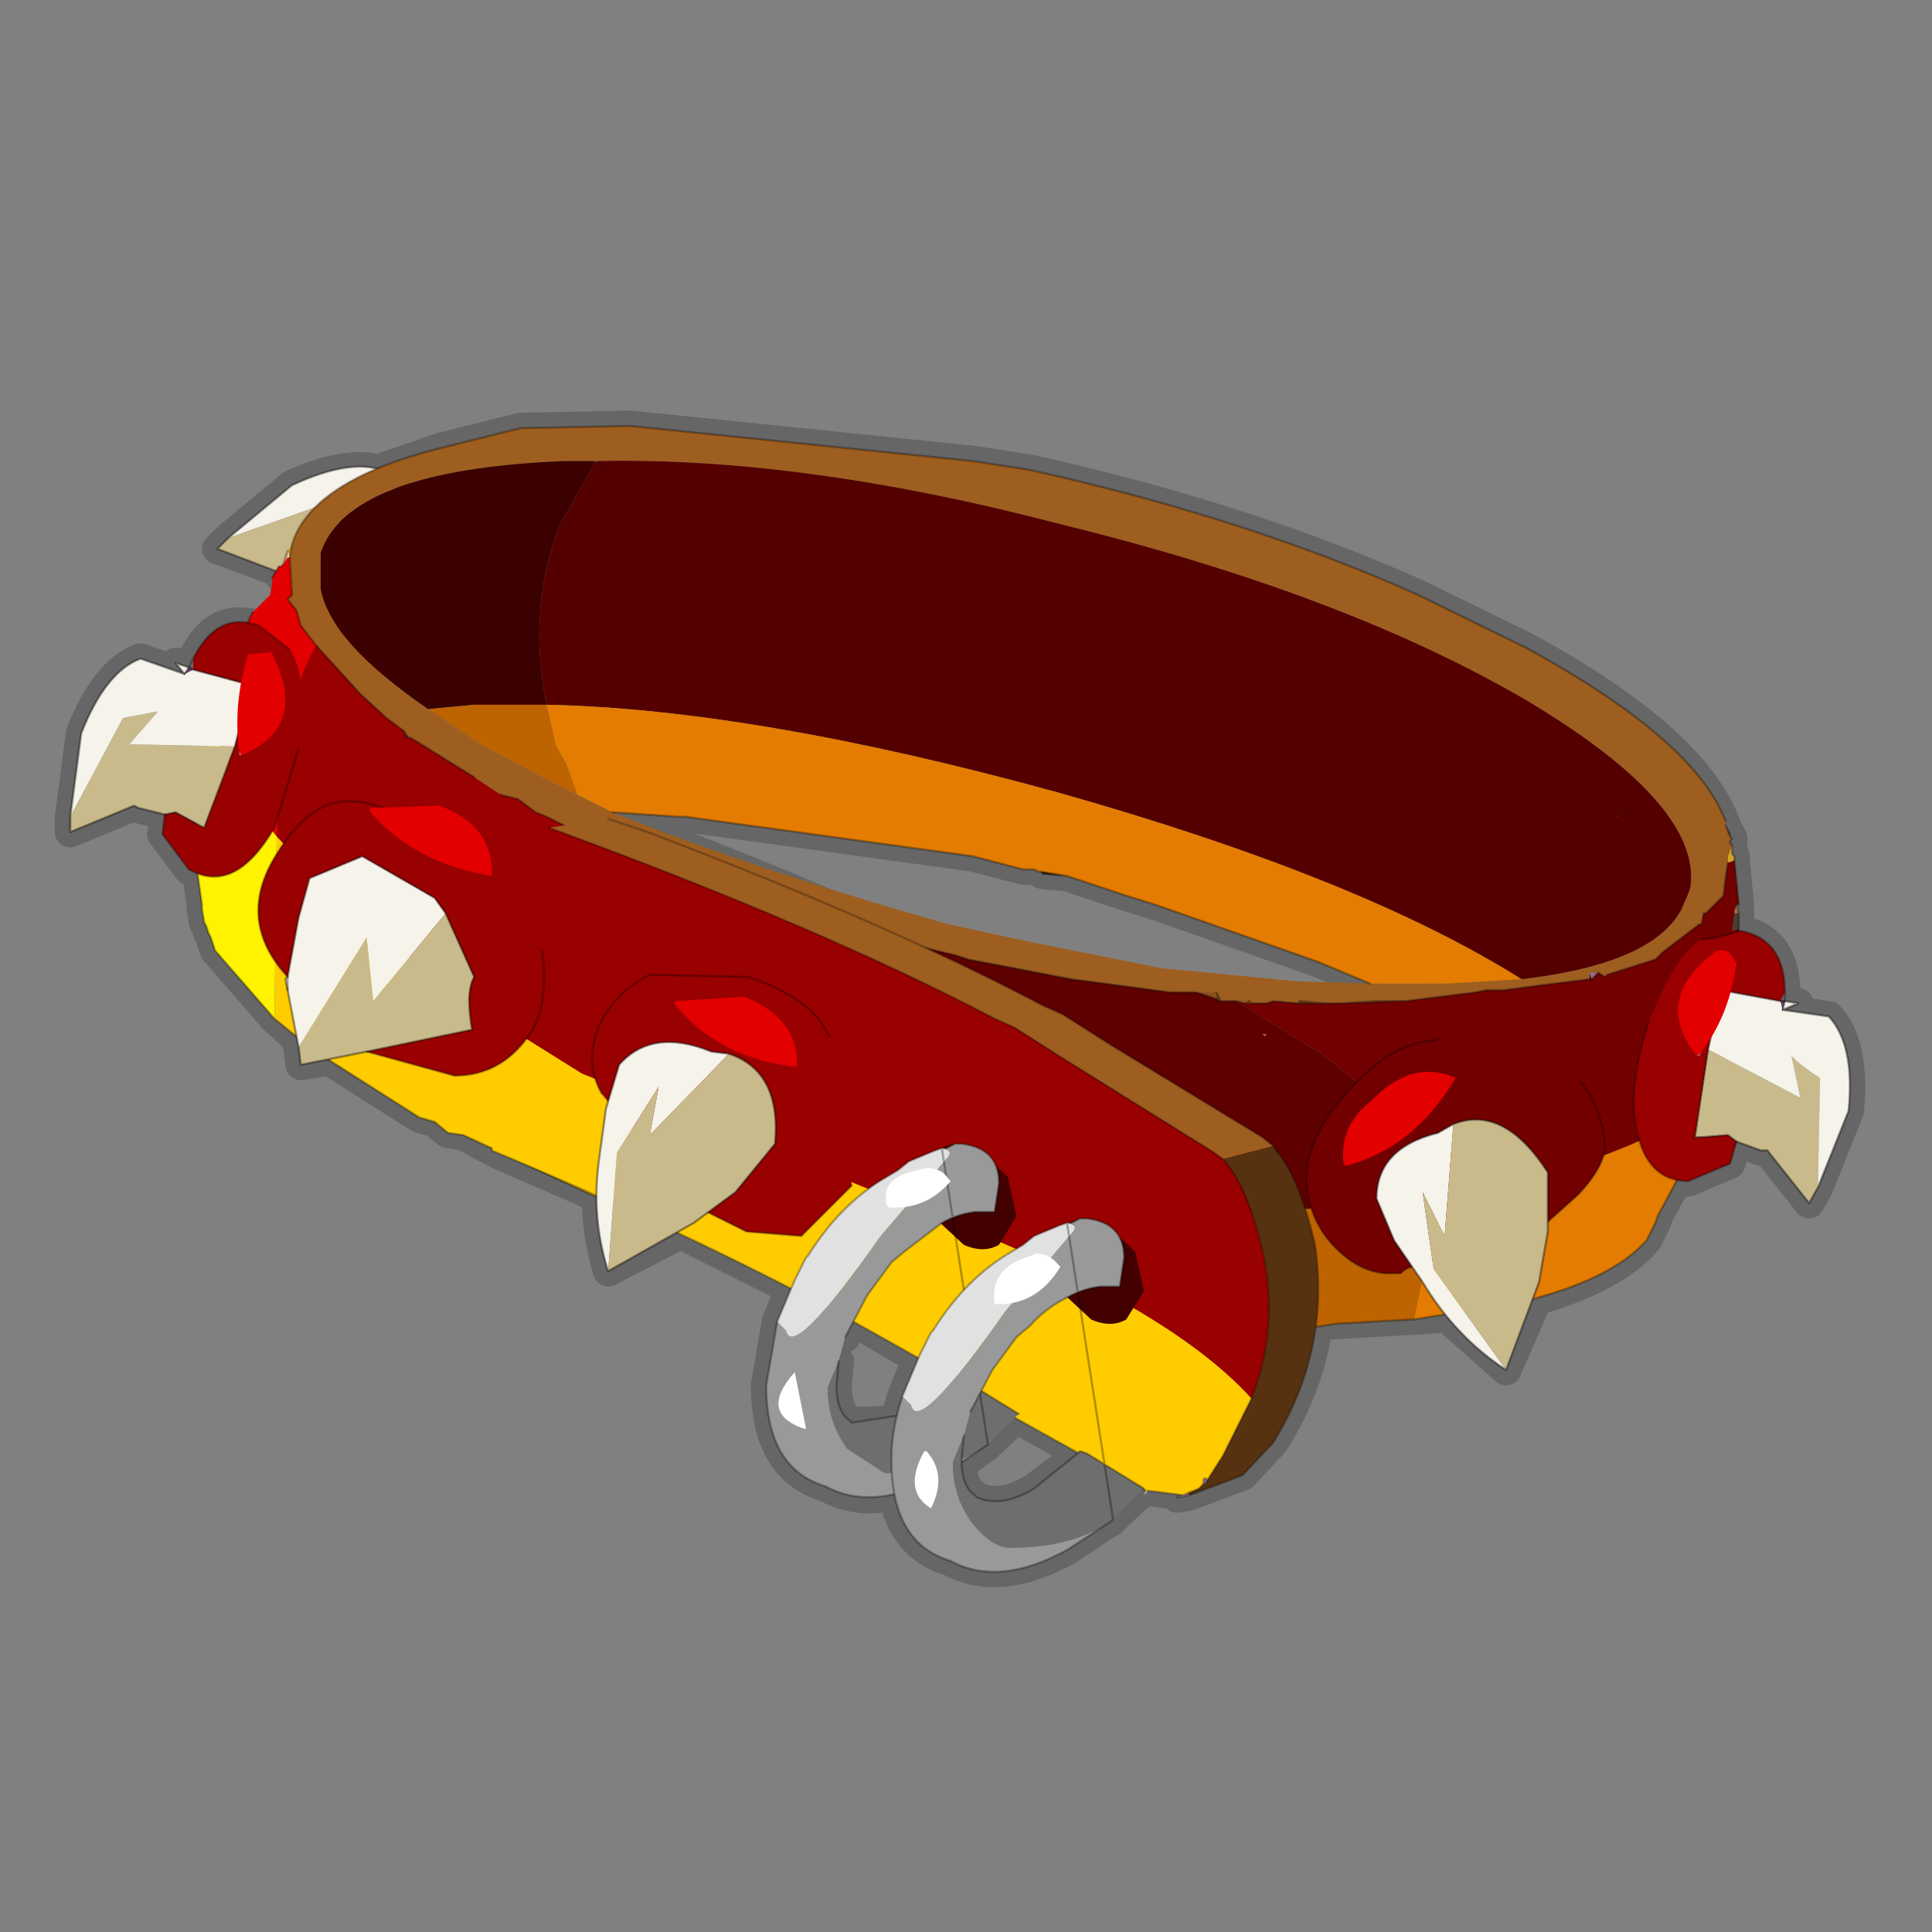 <?xml version="1.0" encoding="UTF-8" standalone="no"?>
<svg xmlns:xlink="http://www.w3.org/1999/xlink" height="440.0px" width="440.0px" xmlns="http://www.w3.org/2000/svg">
  <rect width="100%" height="100%" fill="#808080" stroke="none"/>
  <g transform="matrix(10.0, 0.0, 0.0, 10.0, 0.0, 0.0)">
    <use height="44.0" transform="matrix(1.0, 0.0, 0.0, 1.0, 0.0, 0.0)" width="44.0" xlink:href="#shape0"/>
  </g>
  <defs>
    <g id="shape0" transform="matrix(1.0, 0.0, 0.0, 1.0, 0.0, 0.0)">
      <path d="M44.0 44.0 L0.0 44.0 0.0 0.0 44.0 0.0 44.0 44.0" fill="#43adca" fill-opacity="0.0" fill-rule="evenodd" stroke="none"/>
      <path d="M24.3 19.95 L23.7 19.85 23.75 19.9 24.3 19.95 25.65 20.4 26.3 20.6 30.0 21.9 31.2 22.4 M11.4 18.1 L11.8 18.2 12.2 18.5 12.45 18.6 12.65 18.7 12.85 19.0 Q17.05 20.55 20.25 22.05 21.55 22.6 22.65 23.2 L23.1 23.4 24.2 24.1 27.65 26.25 27.85 26.4 28.6 27.85 28.8 28.7 28.9 30.2 28.5 31.85 27.85 33.15 27.5 33.7 27.45 33.8 27.4 33.8 27.3 33.9 27.05 34.0 26.95 34.05 26.8 34.1 26.85 34.1 27.1 34.05 28.3 33.6 29.0 32.85 Q29.8 31.6 30.0 30.2 L29.95 28.35 29.8 27.7 29.1 26.25 29.0 26.1 28.75 25.9 25.3 23.8 24.2 23.1 23.75 22.9 21.1 21.6 Q18.3 20.3 14.75 18.95 L13.95 18.55 15.45 18.6 15.6 18.6 22.15 19.5 23.3 19.8 23.55 19.8 23.65 19.85 23.7 19.85 M39.25 20.4 L39.3 19.95 39.35 19.65 39.25 20.4 38.85 20.8 38.8 20.8 38.75 21.05 38.7 21.05 37.85 21.7 37.7 21.85 36.6 22.2 36.55 22.25 36.4 22.15 36.25 22.3 36.2 22.3 35.0 22.45 34.25 22.55 33.85 22.55 33.6 22.6 32.0 22.8 31.8 22.8 30.5 22.85 30.15 22.85 29.6 22.85 29.55 22.85 29.0 22.8 28.85 22.85 28.75 22.85 28.7 22.85 28.55 22.85 28.5 22.85 28.45 22.8 28.35 22.85 28.15 22.8 27.8 22.8 27.7 22.75 27.25 22.6 27.15 22.6 26.75 22.6 26.65 22.6 24.4 22.3 22.05 21.85 21.75 21.75 21.1 21.6 M29.55 22.85 L29.6 22.8 30.15 22.85 M30.5 22.85 L31.35 22.8 31.8 22.8 M39.55 22.65 L40.55 22.8 40.65 22.8 40.65 22.6 Q40.65 21.4 39.65 21.2 L39.6 21.25 39.1 21.35 38.75 21.4 Q38.2 21.7 37.7 22.95 L37.55 23.25 Q37.2 24.35 37.2 25.15 L37.35 26.0 Q37.6 26.75 38.2 26.9 L38.45 26.9 39.4 26.5 39.55 26.0 39.35 25.85 38.75 25.9 38.7 25.9 38.6 25.9 38.6 25.85 38.95 23.65 M26.95 34.05 L26.15 33.95 26.1 33.95 26.05 33.95 Q25.65 34.3 25.35 34.6 L25.3 34.65 25.2 34.7 24.3 35.3 Q22.75 36.15 21.65 35.55 20.6 35.25 20.35 34.05 19.5 34.25 18.8 33.85 17.45 33.45 17.45 31.55 L17.7 30.1 18.0 29.35 15.5 28.1 13.85 28.95 Q13.6 28.1 13.6 27.25 L13.35 27.15 11.4 26.3 11.2 26.2 10.55 25.85 10.2 25.8 9.9 25.55 9.55 25.45 7.5 24.15 6.85 24.25 6.8 23.85 6.75 23.65 6.25 23.2 4.9 21.65 4.8 21.35 4.75 21.25 4.7 21.1 4.65 21.0 4.6 20.7 4.6 20.6 4.5 19.9 4.3 19.8 3.7 19.0 3.75 18.55 3.15 18.4 3.05 18.35 1.6 18.95 1.6 18.6 1.85 16.7 Q2.4 15.3 3.2 15.0 L4.2 15.35 4.0 15.1 4.3 15.2 4.4 15.0 Q4.85 14.05 5.65 14.2 L5.7 14.2 5.9 14.25 6.35 14.6 6.4 13.95 6.65 13.75 6.55 13.65 6.65 13.55 6.65 13.5 6.4 13.15 6.4 13.05 6.3 13.0 4.95 12.5 5.2 12.25 6.65 11.05 Q7.85 10.5 8.6 10.7 L10.05 10.2 11.85 9.75 14.35 9.7 22.15 10.5 23.45 10.7 Q28.4 11.8 32.3 13.55 L34.75 14.75 Q38.6 16.85 39.3 18.8 L39.4 19.0 39.4 19.05 39.45 19.1 39.4 19.15 39.4 19.2 39.45 19.25 39.45 19.45 39.5 19.5 39.5 19.6 39.6 20.6 39.55 20.6 39.6 20.8 39.6 21.15 39.6 21.25 M39.3 18.8 L39.4 19.05 M39.55 26.0 L40.1 26.2 40.25 26.2 41.2 27.4 41.4 27.05 42.1 25.3 Q42.25 23.8 41.65 23.15 L40.6 23.0 40.65 22.8 40.95 22.85 40.6 23.0 M38.2 26.9 L38.1 27.05 37.75 27.7 37.7 27.85 37.5 28.25 Q36.75 29.1 35.0 29.6 L34.3 31.2 32.95 30.0 32.2 30.05 32.15 30.05 30.4 30.15 30.0 30.2 M36.0 24.65 Q36.5 25.25 36.55 26.1 L36.55 26.35 35.95 27.2 35.25 27.9 35.25 28.05 35.05 29.2 35.0 29.6 M32.7 23.7 Q31.8 23.7 30.9 24.65 L30.75 24.8 Q29.75 25.85 29.75 26.9 L29.95 27.7 30.35 28.35 Q31.0 29.05 31.75 29.0 L31.9 29.0 32.15 28.85 31.75 28.25 31.4 27.5 31.35 27.3 Q31.35 26.45 32.1 26.05 L32.75 25.8 33.1 25.6 Q34.25 25.15 35.25 26.7 L35.25 26.75 35.25 27.9 M32.95 30.0 L32.45 29.3 32.4 29.2 32.15 28.85 M18.0 29.35 L18.1 29.15 18.35 28.65 18.4 28.6 Q19.0 27.65 19.75 27.1 L20.2 26.8 20.45 26.65 20.7 26.45 21.3 26.2 21.45 26.15 21.55 26.15 21.75 26.05 21.9 26.05 21.95 26.05 Q22.35 26.1 22.55 26.3 L22.75 26.95 22.65 27.6 22.2 27.6 Q21.8 27.65 21.45 27.85 L21.4 27.9 20.6 28.5 20.3 28.75 19.75 29.5 19.4 30.1 19.8 30.3 20.9 30.95 20.95 30.85 21.2 30.35 21.25 30.3 Q22.0 29.1 23.05 28.5 L23.15 28.45 23.3 28.35 23.55 28.15 24.15 27.9 24.3 27.85 24.4 27.85 24.6 27.8 24.6 27.75 24.75 27.75 25.15 27.85 Q25.6 28.05 25.6 28.65 L25.5 29.3 25.05 29.3 Q24.65 29.35 24.3 29.55 L24.25 29.6 23.45 30.2 23.15 30.45 22.6 31.2 22.35 31.6 23.15 32.3 24.6 33.1 24.6 33.05 24.75 33.1 26.05 33.95 M23.15 32.3 L22.5 32.9 22.45 32.95 21.9 33.35 Q21.9 33.85 22.2 34.05 L22.25 34.1 Q22.8 34.35 23.55 33.9 L24.6 33.1 M27.4 33.8 Q27.4 33.6 27.5 33.7 M8.6 10.7 L8.8 10.75 9.35 11.7 9.35 11.35 9.5 11.6 9.65 11.55 Q10.85 11.15 11.3 12.05 L11.4 12.6 11.4 12.95 Q11.35 13.6 10.25 14.5 L10.0 14.7 8.8 15.4 8.35 15.55 8.0 15.65 8.2 15.8 8.8 16.35 9.0 16.5 9.2 16.65 9.3 16.8 9.35 16.8 10.8 17.7 M9.5 11.6 L9.5 11.7 10.1 12.7 M9.35 11.7 Q9.45 11.55 9.5 11.6 M9.3 16.8 L9.25 16.8 9.2 16.65 M9.3 13.45 L7.2 14.5 7.15 14.4 7.0 13.8 6.8 13.65 6.65 13.75 M6.8 13.65 L6.65 13.5 M4.3 15.2 L4.4 15.25 5.5 15.55 M4.2 15.35 L4.3 15.2 M8.0 15.65 L6.85 15.65 6.8 16.7 6.8 17.05 6.3 18.75 6.25 18.85 6.2 18.95 Q5.4 20.25 4.5 19.9 M5.45 16.75 L5.35 17.0 4.65 18.85 4.55 18.8 4.45 18.75 4.0 18.5 3.75 18.55 M6.35 14.6 L6.6 14.8 6.85 15.65 M7.5 24.15 L8.35 23.95 10.75 23.45 10.7 22.8 10.8 22.25 10.15 20.8 9.9 20.45 8.25 19.5 7.15 19.95 7.05 20.0 6.8 20.9 6.55 22.25 6.55 22.55 6.75 23.65 M6.55 22.55 L6.5 22.3 6.55 22.25 6.25 21.9 Q5.5 20.75 6.3 19.5 L6.45 19.25 Q7.15 18.25 7.9 18.25 L8.55 18.35 M11.4 26.3 L13.6 27.25 13.65 26.35 13.8 25.25 13.85 25.05 13.75 24.95 13.7 24.9 13.6 24.65 Q13.35 24.05 13.65 23.35 14.0 22.6 14.8 22.2 L17.05 22.25 Q18.5 22.75 18.85 23.55 M13.85 25.05 L13.9 24.75 14.1 24.25 Q14.85 23.4 16.2 23.95 L16.6 24.0 Q17.8 24.4 17.65 26.05 L17.55 26.25 16.75 27.15 16.15 27.65 17.0 28.05 18.25 28.15 19.4 27.0 M16.15 27.65 L15.8 27.85 15.5 28.1 M22.35 31.6 L22.1 32.15 M19.1 31.0 L19.05 31.55 Q19.05 32.15 19.35 32.35 L19.4 32.4 20.4 32.35 20.55 31.8 20.9 30.95 M19.4 30.1 L19.25 30.45 M20.35 34.05 L20.3 33.55 20.3 33.25 20.4 32.35 M21.95 32.7 L21.9 33.25 21.9 33.35 M12.35 21.65 Q12.5 22.85 12.1 23.5 L12.0 23.7 Q11.35 24.5 10.35 24.5 L8.35 23.95" fill="none" stroke="#000000" stroke-linecap="round" stroke-linejoin="round" stroke-opacity="0.2" stroke-width="0.7"/>
      <path d="M6.8 13.65 L6.4 13.15 6.4 13.05 4.95 12.5 5.2 12.25 7.6 11.4 8.3 11.85 7.3 11.95 9.0 13.6 7.2 14.5 7.15 14.4 7.0 13.8 6.8 13.65" fill="#c9ba8b" fill-rule="evenodd" stroke="none"/>
      <path d="M5.2 12.25 L6.65 11.05 Q8.05 10.4 8.8 10.75 L9.35 11.7 9.35 11.35 9.5 11.6 Q9.45 11.55 9.35 11.7 L9.5 11.7 10.2 12.9 9.0 13.6 7.3 11.95 8.3 11.85 7.6 11.4 5.2 12.25" fill="#f6f3eb" fill-rule="evenodd" stroke="none"/>
      <path d="M9.5 11.6 L9.5 11.7 9.35 11.7 Q9.45 11.55 9.5 11.6" fill="#684470" fill-rule="evenodd" stroke="none"/>
      <path d="M9.65 11.55 Q10.85 11.15 11.3 12.05 L11.4 12.6 11.4 12.95 Q11.35 13.6 10.25 14.5 L10.0 14.7 8.35 15.55 Q6.65 16.1 6.3 14.95 L6.4 13.95 6.8 13.65 7.0 13.8 7.15 14.4 7.2 14.5 9.0 13.6 10.2 12.9 9.5 11.7 9.65 11.55" fill="#990000" fill-rule="evenodd" stroke="none"/>
      <path d="M6.8 13.65 L6.4 13.15 6.4 13.05 4.95 12.5 5.2 12.25 6.65 11.05 Q8.05 10.4 8.8 10.75 L9.35 11.7 9.35 11.35 9.5 11.6 9.5 11.7 10.2 12.9 9.0 13.6 7.2 14.5 7.15 14.4 7.0 13.8 6.8 13.65" fill="none" stroke="#000000" stroke-linecap="round" stroke-linejoin="round" stroke-opacity="0.4" stroke-width="0.05"/>
      <path d="M9.65 11.55 Q10.85 11.15 11.3 12.05 L11.4 12.6 11.4 12.95 M10.0 14.7 L8.35 15.55 Q6.65 16.1 6.3 14.95 L6.4 13.95 6.8 13.65 M9.5 11.6 L9.65 11.55 M9.35 11.7 Q9.45 11.55 9.5 11.6" fill="none" stroke="#000000" stroke-linecap="round" stroke-linejoin="round" stroke-opacity="0.302" stroke-width="0.05"/>
      <path d="M11.4 12.95 Q11.35 13.6 10.25 14.5 L10.0 14.7" fill="none" stroke="#010101" stroke-linecap="round" stroke-linejoin="round" stroke-opacity="0.0" stroke-width="0.05"/>
      <path d="M8.95 13.9 L9.0 13.8 8.95 13.9" fill="#98789e" fill-rule="evenodd" stroke="none"/>
      <path d="M8.95 13.9 L9.0 13.8 Q9.6 12.9 10.65 12.35 L10.65 12.4 Q11.0 12.4 11.05 12.7 L11.0 12.75 Q10.55 14.45 8.95 13.9" fill="#e30000" fill-rule="evenodd" stroke="none"/>
      <path d="M36.85 18.55 L36.85 18.6 36.8 18.6 36.85 18.55" fill="#6c2206" fill-rule="evenodd" stroke="none"/>
      <path d="M39.3 18.8 L39.4 19.0 39.4 19.05 39.3 18.8" fill="#472809" fill-rule="evenodd" stroke="none"/>
      <path d="M27.25 22.6 L27.7 22.6 27.7 22.75 27.25 22.6" fill="#8a521b" fill-rule="evenodd" stroke="none"/>
      <path d="M27.7 22.6 L27.8 22.8 27.7 22.75 27.7 22.6 M28.35 22.85 L28.45 22.8 28.5 22.85 28.35 22.85 M29.55 22.85 L29.6 22.8 30.2 22.85 29.6 22.85 29.55 22.85 M30.5 22.85 L31.35 22.8 31.8 22.8 30.5 22.85 M36.2 22.15 L36.45 22.15 36.4 22.15 36.2 22.15 M39.25 20.4 L39.3 19.95 39.35 19.65 39.25 20.4" fill="#704316" fill-rule="evenodd" stroke="none"/>
      <path d="M36.2 22.3 L36.2 22.15 36.25 22.3 36.2 22.3 M23.7 19.85 L24.3 19.95 23.75 19.9 23.7 19.85" fill="#2e1905" fill-rule="evenodd" stroke="none"/>
      <path d="M39.45 19.25 L39.45 19.45 39.5 19.5 39.5 19.6 39.35 19.65 39.35 19.5 39.45 19.25 M6.55 12.55 L6.65 12.4 6.6 12.65 6.55 12.55 M14.35 25.55 L14.4 25.6 14.3 25.6 14.35 25.55" fill="#d4a32a" fill-rule="evenodd" stroke="none"/>
      <path d="M38.8 25.6 L38.7 25.85 38.6 25.85 38.8 25.6" fill="#bf8f26" fill-rule="evenodd" stroke="none"/>
      <path d="M6.45 12.85 L6.5 12.7 6.55 12.55 6.55 12.7 6.45 12.85" fill="#e0af7f" fill-rule="evenodd" stroke="none"/>
      <path d="M6.6 12.65 L6.6 12.7 6.55 12.7 6.55 12.55 6.6 12.65" fill="#ffd3ab" fill-rule="evenodd" stroke="none"/>
      <path d="M39.55 20.6 L39.6 20.8 39.5 20.8 39.5 20.75 39.55 20.6 M28.85 23.55 L28.8 23.6 28.75 23.55 28.85 23.55" fill="#a67348" fill-rule="evenodd" stroke="none"/>
      <path d="M9.2 16.65 L9.3 16.8 9.25 16.8 9.2 16.65" fill="#402f1f" fill-rule="evenodd" stroke="none"/>
      <path d="M39.6 20.8 L39.6 21.15 39.45 21.2 39.5 20.8 39.6 20.8" fill="#454234" fill-rule="evenodd" stroke="none"/>
      <path d="M19.85 21.3 L19.75 21.15 20.25 21.4 19.85 21.3" fill="#432e49" fill-rule="evenodd" stroke="none"/>
      <path d="M13.55 10.55 L13.55 10.5 13.6 10.5 13.55 10.55" fill="#2a1d2e" fill-rule="evenodd" stroke="none"/>
      <path d="M36.25 22.3 L36.2 22.15 36.4 22.15 36.25 22.3" fill="#956e99" fill-rule="evenodd" stroke="none"/>
      <path d="M6.65 12.4 L6.7 12.25 Q7.25 10.9 10.05 10.2 L11.85 9.75 14.35 9.7 22.15 10.5 23.45 10.7 Q28.4 11.8 32.3 13.55 L34.75 14.75 Q38.6 16.85 39.3 18.7 L39.3 18.8 39.4 19.05 39.45 19.1 39.4 19.15 39.4 19.2 39.45 19.25 39.35 19.5 39.35 19.65 39.3 19.95 39.25 20.4 38.85 20.8 38.8 20.8 38.75 21.05 38.7 21.05 37.85 21.7 37.7 21.85 36.6 22.2 36.55 22.25 36.4 22.15 36.45 22.15 36.2 22.15 36.2 22.3 35.0 22.45 34.25 22.55 33.85 22.55 33.6 22.6 32.0 22.8 31.8 22.8 31.35 22.8 30.5 22.85 30.2 22.85 29.6 22.8 29.55 22.85 29.0 22.8 28.85 22.85 28.75 22.85 28.7 22.85 28.55 22.85 28.5 22.85 28.45 22.8 28.35 22.85 28.15 22.8 27.8 22.8 27.7 22.6 27.25 22.6 27.15 22.6 26.75 22.6 26.65 22.6 24.4 22.3 22.05 21.85 21.75 21.75 20.25 21.4 19.75 21.15 19.85 21.3 15.25 19.85 13.85 19.25 13.35 19.05 12.45 18.6 12.2 18.5 11.8 18.2 11.4 18.1 10.8 17.7 9.35 16.8 9.3 16.8 9.2 16.65 9.0 16.5 8.8 16.35 8.2 15.8 7.2 14.7 6.85 14.25 6.75 13.9 6.55 13.65 6.65 13.55 6.6 12.7 6.6 12.65 6.65 12.4 M31.2 22.4 L32.95 22.4 34.65 22.3 Q37.65 21.95 38.3 20.7 L38.45 20.35 38.5 20.2 Q38.75 18.35 34.85 16.0 30.7 13.55 24.2 11.95 18.3 10.4 13.6 10.5 L13.55 10.5 12.85 10.5 Q7.9 10.7 7.3 12.6 L7.3 13.3 7.3 13.4 Q7.5 14.6 9.75 16.15 L10.95 16.95 12.45 17.75 13.15 18.1 13.95 18.5 15.1 18.95 Q18.05 20.05 21.6 21.05 L23.45 21.45 26.45 22.05 29.55 22.35 31.2 22.4" fill="#9e5e1f" fill-rule="evenodd" stroke="none"/>
      <path d="M7.2 14.7 L8.2 15.8 8.8 16.35 9.0 16.5 9.2 16.65 9.25 16.8 9.3 16.8 9.35 16.8 10.8 17.7 11.4 18.1 11.8 18.2 12.2 18.5 12.45 18.6 13.35 19.05 13.85 19.25 15.25 19.85 19.85 21.3 Q21.3 23.75 21.15 24.85 21.0 26.4 19.75 27.1 L13.25 24.45 11.65 23.45 Q8.75 21.55 7.2 20.0 L6.3 19.05 6.35 17.95 Q6.55 15.8 7.2 14.7" fill="#990000" fill-rule="evenodd" stroke="none"/>
      <path d="M39.5 19.6 L39.6 20.6 39.55 20.6 39.5 20.75 39.5 20.8 39.45 21.2 39.6 21.15 39.55 22.4 39.1 24.9 Q37.5 26.3 33.7 27.1 L32.6 27.3 Q32.3 25.65 30.1 24.0 L28.15 22.8 28.35 22.85 28.5 22.85 28.55 22.85 28.7 22.85 28.75 22.85 28.85 22.85 29.0 22.8 29.55 22.85 29.6 22.85 30.2 22.85 30.5 22.85 31.8 22.8 32.0 22.8 33.6 22.6 33.85 22.55 34.25 22.55 35.0 22.45 36.2 22.3 36.25 22.3 36.4 22.15 36.55 22.25 36.6 22.2 37.7 21.85 37.85 21.7 38.7 21.05 38.75 21.05 38.8 20.8 38.85 20.8 39.25 20.4 39.35 19.65 39.5 19.6" fill="#730000" fill-rule="evenodd" stroke="none"/>
      <path d="M4.8 16.45 Q5.1 15.25 5.75 13.95 L6.15 13.55 6.2 13.3 6.2 13.15 6.35 12.9 6.4 12.9 6.45 12.85 6.55 12.7 6.6 12.7 6.65 13.55 6.55 13.65 6.75 13.9 6.85 14.25 7.2 14.7 Q6.55 15.8 6.35 17.95 L6.3 19.05 Q5.25 17.75 4.8 16.45" fill="#e30000" fill-rule="evenodd" stroke="none"/>
      <path d="M34.65 22.3 Q31.0 20.0 24.1 18.05 17.2 16.15 12.45 16.05 12.0 13.9 12.75 11.95 L13.55 10.55 13.6 10.5 Q18.3 10.4 24.2 11.95 30.7 13.55 34.85 16.0 38.75 18.35 38.5 20.2 L38.45 20.35 38.3 20.7 Q37.65 21.95 34.65 22.3 M36.8 18.6 L36.85 18.6 36.85 18.55 36.8 18.6" fill="#540000" fill-rule="evenodd" stroke="none"/>
      <path d="M13.55 10.5 L13.55 10.55 12.75 11.95 Q12.0 13.9 12.45 16.05 L10.8 16.05 9.75 16.15 Q7.5 14.6 7.3 13.4 L7.3 13.3 7.3 12.6 Q7.9 10.7 12.85 10.5 L13.55 10.5" fill="#3b0000" fill-rule="evenodd" stroke="none"/>
      <path d="M26.2 30.1 L26.15 30.1 26.2 30.05 26.2 30.1 M20.25 21.4 L21.75 21.75 22.05 21.85 24.4 22.3 26.65 22.6 26.75 22.6 27.15 22.6 27.25 22.6 27.7 22.75 27.8 22.8 28.15 22.8 30.1 24.0 Q32.3 25.65 32.6 27.3 L24.05 28.0 21.4 27.65 21.4 27.7 21.2 27.65 21.05 27.6 19.75 27.1 Q21.0 26.4 21.15 24.85 21.3 23.75 19.85 21.3 L20.25 21.4 M28.85 23.55 L28.75 23.55 28.8 23.6 28.85 23.55" fill="#5e0000" fill-rule="evenodd" stroke="none"/>
      <path d="M15.7 28.0 L14.3 27.55 14.25 27.55 14.0 27.45 13.35 27.15 10.55 25.85 10.2 25.8 9.9 25.55 9.55 25.45 7.35 24.05 7.05 23.85 6.25 23.2 6.3 19.05 7.2 20.0 Q8.75 21.55 11.65 23.45 L13.25 24.45 19.75 27.1 19.4 27.25 Q17.8 28.0 15.7 28.0 M14.35 25.55 L14.3 25.6 14.4 25.6 14.35 25.55" fill="#ffcc00" fill-rule="evenodd" stroke="none"/>
      <path d="M6.25 23.2 L4.9 21.65 4.8 21.35 4.75 21.25 4.7 21.1 4.65 21.0 4.6 20.7 4.6 20.6 4.5 19.9 4.5 19.7 4.5 19.6 4.45 18.7 4.8 16.45 Q5.25 17.75 6.3 19.05 L6.25 23.2" fill="#fff300" fill-rule="evenodd" stroke="none"/>
      <path d="M39.1 24.9 L38.9 25.35 38.8 25.6 38.6 25.85 38.7 25.85 38.1 27.05 37.75 27.7 37.7 27.85 37.5 28.25 Q36.7 29.15 34.65 29.65 L32.2 30.05 32.65 27.9 32.6 27.3 33.7 27.1 Q37.5 26.3 39.1 24.9 M23.7 19.85 L23.65 19.85 23.55 19.8 23.3 19.8 22.15 19.5 15.6 18.6 15.45 18.6 13.95 18.5 13.15 18.1 12.9 17.4 12.7 17.05 12.65 16.95 12.45 16.05 Q17.2 16.15 24.1 18.05 31.0 20.0 34.65 22.3 L32.95 22.4 31.2 22.4 30.0 21.9 26.3 20.6 25.65 20.4 24.3 19.95 23.7 19.85 M19.75 27.1 L21.05 27.6 19.4 27.25 19.75 27.1" fill="#e37c00" fill-rule="evenodd" stroke="none"/>
      <path d="M32.2 30.05 L32.15 30.05 30.4 30.15 29.5 30.3 28.8 30.2 28.1 30.15 26.3 30.1 26.2 30.1 26.2 30.05 26.15 30.1 25.4 29.95 25.0 29.9 22.75 29.7 20.3 29.15 20.05 29.15 15.7 28.0 Q17.8 28.0 19.4 27.25 L21.05 27.6 21.2 27.65 21.4 27.7 21.4 27.65 24.05 28.0 32.6 27.3 32.65 27.9 32.2 30.05 M12.45 16.05 L12.65 16.95 12.7 17.05 12.9 17.4 13.15 18.1 12.45 17.75 10.95 16.95 9.75 16.15 10.8 16.05 12.45 16.05" fill="#bd6300" fill-rule="evenodd" stroke="none"/>
      <path d="M6.65 12.4 L6.7 12.25 Q7.25 10.9 10.05 10.2 L11.85 9.75 14.35 9.7 22.15 10.5 23.45 10.7 Q28.4 11.8 32.3 13.55 L34.75 14.75 Q38.6 16.85 39.3 18.7 M39.3 18.8 L39.4 19.0 39.4 19.05 39.45 19.1 39.4 19.15 39.4 19.2 39.45 19.25 39.45 19.45 39.5 19.5 39.5 19.6 39.6 20.6 39.55 20.6 39.6 20.8 39.6 21.15 39.55 22.4 39.1 24.9 38.9 25.35 M38.8 25.6 L38.7 25.85 38.1 27.05 37.75 27.7 37.7 27.85 37.5 28.25 Q36.7 29.15 34.65 29.65 L32.2 30.05 32.15 30.05 30.4 30.15 29.5 30.3 28.8 30.2 28.1 30.15 26.3 30.1 26.2 30.1 26.15 30.1 25.4 29.95 25.0 29.9 22.75 29.7 20.3 29.15 20.05 29.15 15.7 28.0 14.3 27.55 14.25 27.55 14.0 27.45 13.35 27.15 10.55 25.85 10.2 25.8 9.9 25.55 9.55 25.45 7.35 24.05 7.05 23.85 6.25 23.2 4.9 21.65 4.8 21.35 4.75 21.25 4.7 21.1 4.65 21.0 4.6 20.7 4.6 20.6 4.5 19.9 4.5 19.7 4.5 19.6 4.45 18.7 4.8 16.45 Q5.1 15.25 5.75 13.95 M6.2 13.15 L6.35 12.9 6.4 12.9 6.45 12.85 6.5 12.7 6.55 12.55 M6.65 12.4 L6.6 12.65 6.6 12.7 6.65 13.55 6.55 13.65 6.75 13.9 6.85 14.25 7.2 14.7 8.2 15.8 8.8 16.35 9.0 16.5 9.2 16.65 9.3 16.8 9.35 16.8 10.8 17.7 M11.4 18.1 L11.8 18.2 12.2 18.5 12.45 18.6 13.35 19.05 13.85 19.25 15.25 19.85 19.85 21.3 M20.25 21.4 L21.75 21.75 22.05 21.85 24.4 22.3 26.65 22.6 26.75 22.6 27.15 22.6 27.25 22.6 M27.7 22.6 L27.8 22.8 28.15 22.8 28.35 22.85 28.45 22.8 28.5 22.85 28.55 22.85 28.7 22.85 28.75 22.85 28.85 22.85 29.0 22.8 29.55 22.85 29.6 22.8 30.2 22.85 30.5 22.85 31.35 22.8 31.8 22.8 32.0 22.8 33.6 22.6 33.85 22.55 34.25 22.55 35.0 22.45 36.2 22.3 M36.4 22.15 L36.55 22.25 36.6 22.2 37.7 21.85 37.85 21.7 38.7 21.05 38.75 21.05 38.8 20.8 38.85 20.8 39.25 20.4 39.3 19.95 39.35 19.65 39.25 20.4 M13.95 18.5 L15.45 18.6 15.6 18.6 22.15 19.5 23.3 19.8 23.55 19.8 23.65 19.85 23.7 19.85 24.3 19.95 25.65 20.4 26.3 20.6 30.0 21.9 31.2 22.4 M23.7 19.85 L23.75 19.9 24.3 19.95 M20.25 21.4 L19.85 21.3 M30.2 22.85 L29.6 22.85 29.55 22.85 M27.8 22.8 L27.7 22.75 27.25 22.6 M31.8 22.8 L30.5 22.85 M39.3 18.8 L39.4 19.05 M36.85 18.55 L36.8 18.6 M36.4 22.15 L36.25 22.3 36.2 22.3 M9.3 16.8 L9.25 16.8 9.2 16.65" fill="none" stroke="#000000" stroke-linecap="round" stroke-linejoin="round" stroke-opacity="0.302" stroke-width="0.05"/>
      <path d="M26.15 33.95 L26.05 34.05 26.1 33.95 26.15 33.95" fill="#dbd4a6" fill-rule="evenodd" stroke="none"/>
      <path d="M27.1 34.05 L26.85 34.1 26.8 34.1 26.95 34.05 27.05 34.0 26.95 34.05 27.3 33.9 27.05 34.0 27.1 34.05 M27.5 33.7 L27.45 33.8 27.4 33.8 Q27.4 33.6 27.5 33.7" fill="#956e99" fill-rule="evenodd" stroke="none"/>
      <path d="M27.05 34.0 L27.1 34.05 27.05 34.0" fill="#744f7d" fill-rule="evenodd" stroke="none"/>
      <path d="M13.85 18.65 L14.75 18.95 Q20.15 21.0 23.75 22.9 L24.2 23.1 25.3 23.8 28.75 25.9 29.0 26.1 27.85 26.4 27.65 26.25 24.2 24.1 23.1 23.4 22.65 23.2 Q18.65 21.1 12.5 18.85 L13.85 18.65" fill="#9e5e1f" fill-rule="evenodd" stroke="none"/>
      <path d="M27.85 26.4 L29.0 26.1 29.1 26.25 Q29.6 26.85 29.95 28.35 30.3 30.75 29.0 32.85 L28.3 33.6 27.1 34.05 27.05 34.0 27.3 33.9 27.4 33.8 27.45 33.8 27.5 33.7 27.85 33.15 28.5 31.85 Q29.1 30.35 28.8 28.7 28.45 27.05 27.85 26.4" fill="#573211" fill-rule="evenodd" stroke="none"/>
      <path d="M12.5 18.85 Q18.65 21.1 22.65 23.2 L23.1 23.4 24.2 24.1 27.65 26.25 27.85 26.4 Q28.45 27.05 28.8 28.7 29.1 30.35 28.5 31.85 26.55 29.7 21.2 27.65 L13.25 24.45 11.65 23.45 12.5 18.85" fill="#990000" fill-rule="evenodd" stroke="none"/>
      <path d="M26.95 34.05 L26.15 33.95 26.1 33.95 23.05 32.25 23.05 32.2 23.0 32.2 22.5 31.9 22.2 31.65 19.8 30.3 Q16.1 28.25 11.2 26.2 L11.2 26.15 11.65 23.45 13.25 24.45 21.2 27.65 Q26.55 29.7 28.5 31.85 L27.85 33.15 27.5 33.7 Q27.4 33.6 27.4 33.8 L27.3 33.9 26.95 34.05" fill="#ffcc00" fill-rule="evenodd" stroke="none"/>
      <path d="M29.0 26.1 L28.75 25.9 25.3 23.8 24.2 23.1 23.75 22.9 Q20.15 21.0 14.75 18.95 L13.85 18.65 M12.5 18.85 Q18.65 21.1 22.65 23.2 L23.1 23.4 24.2 24.1 27.65 26.25 27.85 26.4 M29.0 26.1 L29.1 26.25 Q29.6 26.85 29.95 28.35 30.3 30.75 29.0 32.85 L28.3 33.6 27.1 34.05 26.85 34.1 26.8 34.1 26.95 34.05 26.15 33.95 M26.1 33.95 L23.05 32.25 23.05 32.2 23.0 32.2 22.5 31.9 22.2 31.65 19.8 30.3 Q16.1 28.25 11.2 26.2 L11.2 26.15 M28.5 31.85 Q29.1 30.35 28.8 28.7 28.45 27.05 27.85 26.4 M27.5 33.7 L27.85 33.15 28.5 31.85 M26.1 33.95 L26.15 33.95 M27.4 33.8 L27.45 33.8 27.5 33.7 Q27.4 33.6 27.4 33.8 L27.3 33.9 27.05 34.0 26.95 34.05 27.3 33.9" fill="none" stroke="#000000" stroke-linecap="round" stroke-linejoin="round" stroke-opacity="0.251" stroke-width="0.05"/>
      <path d="M25.65 30.05 Q25.3 30.25 24.85 30.05 L24.15 29.4 24.0 28.5 Q24.05 28.05 24.35 27.85 24.7 27.65 25.15 27.85 L25.85 28.5 26.05 29.4 25.65 30.05" fill="#420000" fill-rule="evenodd" stroke="none"/>
      <path d="M6.55 22.55 L6.55 22.25 6.55 22.55 6.5 22.3 6.55 22.25 6.8 20.9 7.05 20.0 8.25 19.5 9.9 20.45 10.15 20.8 8.5 22.8 8.35 21.35 6.8 23.85 6.55 22.55" fill="#f6f3eb" fill-rule="evenodd" stroke="none"/>
      <path d="M6.8 23.85 L8.35 21.35 8.5 22.8 10.15 20.8 10.8 22.25 Q10.6 22.6 10.75 23.45 L8.35 23.95 6.85 24.25 6.8 23.85" fill="#c9ba8b" fill-rule="evenodd" stroke="none"/>
      <path d="M10.15 20.8 L9.9 20.45 8.25 19.5 7.05 20.0 6.8 20.9 6.55 22.25 Q5.35 20.95 6.3 19.45 7.05 18.25 7.9 18.25 8.7 18.2 10.15 19.15 L10.3 19.25 10.55 19.65 10.65 19.7 12.05 20.4 12.2 20.75 12.35 21.65 Q12.5 22.85 12.1 23.5 11.45 24.5 10.35 24.5 L8.35 23.95 10.75 23.45 Q10.6 22.6 10.8 22.25 L10.15 20.8" fill="#990000" fill-rule="evenodd" stroke="none"/>
      <path d="M6.55 22.55 L6.8 23.85 M10.15 20.8 L9.9 20.45 8.25 19.5 7.05 20.0 6.8 20.9 6.55 22.25 M8.35 23.95 L6.85 24.25 6.8 23.85 M6.55 22.55 L6.5 22.3 6.55 22.25 M8.35 23.95 L10.75 23.45 Q10.6 22.6 10.8 22.25 L10.15 20.8" fill="none" stroke="#000000" stroke-linecap="round" stroke-linejoin="round" stroke-opacity="0.4" stroke-width="0.05"/>
      <path d="M6.55 22.25 L6.55 22.55 M6.55 22.25 Q5.35 20.95 6.3 19.45 7.05 18.25 7.9 18.25 8.7 18.2 10.15 19.15 L10.3 19.25 10.55 19.65 M12.35 21.65 Q12.5 22.85 12.1 23.5 11.45 24.5 10.35 24.5 L8.35 23.95" fill="none" stroke="#000000" stroke-linecap="round" stroke-linejoin="round" stroke-opacity="0.302" stroke-width="0.05"/>
      <path d="M39.55 26.0 L40.1 26.2 40.25 26.2 41.2 27.4 41.4 27.05 41.45 24.55 Q41.05 24.3 40.8 24.05 L41.0 25.0 38.9 23.9 38.6 25.9 38.75 25.9 39.35 25.85 39.55 26.0" fill="#c9ba8b" fill-rule="evenodd" stroke="none"/>
      <path d="M41.4 27.05 L42.1 25.3 Q42.25 23.8 41.65 23.15 L40.6 23.0 40.95 22.85 40.65 22.8 40.6 23.0 40.55 22.8 39.2 22.55 38.9 23.9 41.0 25.0 40.8 24.05 Q41.05 24.3 41.45 24.55 L41.4 27.05" fill="#f6f3eb" fill-rule="evenodd" stroke="none"/>
      <path d="M40.65 22.8 L40.55 22.8 40.6 23.0 40.65 22.8" fill="#684470" fill-rule="evenodd" stroke="none"/>
      <path d="M40.65 22.6 Q40.65 21.4 39.65 21.2 L39.1 21.35 38.75 21.4 Q38.2 21.7 37.7 22.95 L37.55 23.25 Q37.2 24.35 37.2 25.15 37.3 26.9 38.45 26.9 L39.4 26.5 39.55 26.0 39.35 25.85 38.75 25.9 38.6 25.9 38.9 23.9 39.2 22.55 40.55 22.8 40.65 22.6" fill="#990000" fill-rule="evenodd" stroke="none"/>
      <path d="M39.55 26.0 L40.1 26.2 40.25 26.2 41.2 27.4 41.4 27.05 42.1 25.3 Q42.25 23.8 41.65 23.15 L40.6 23.0 40.95 22.85 40.65 22.8 40.55 22.8 39.2 22.55 38.9 23.9 38.6 25.9 38.75 25.9 39.35 25.85 39.55 26.0" fill="none" stroke="#000000" stroke-linecap="round" stroke-linejoin="round" stroke-opacity="0.4" stroke-width="0.05"/>
      <path d="M40.65 22.6 Q40.65 21.4 39.65 21.2 L39.1 21.35 38.75 21.4 M37.55 23.25 Q37.2 24.35 37.2 25.15 37.3 26.9 38.45 26.9 L39.4 26.5 39.55 26.0 M40.65 22.8 L40.65 22.6 M40.6 23.0 L40.65 22.8" fill="none" stroke="#000000" stroke-linecap="round" stroke-linejoin="round" stroke-opacity="0.302" stroke-width="0.05"/>
      <path d="M38.75 21.4 Q38.2 21.7 37.7 22.95 L37.55 23.25" fill="none" stroke="#010101" stroke-linecap="round" stroke-linejoin="round" stroke-opacity="0.0" stroke-width="0.05"/>
      <path d="M38.65 24.05 L38.7 24.05 38.75 23.95 38.65 24.05" fill="#98789e" fill-rule="evenodd" stroke="none"/>
      <path d="M38.65 24.05 L38.75 23.95 Q39.4 23.1 39.55 21.9 L39.5 21.9 Q39.4 21.6 39.15 21.65 L39.1 21.65 Q37.6 22.75 38.65 24.05" fill="#e30000" fill-rule="evenodd" stroke="none"/>
      <path d="M32.75 23.65 L36.0 24.65 Q36.5 25.25 36.55 26.1 36.55 26.55 35.95 27.2 L35.0 28.05 32.2 28.85 Q32.05 28.85 31.9 29.0 L31.75 29.0 Q31.0 29.05 30.35 28.35 29.8 27.75 29.75 26.9 29.75 25.85 30.75 24.8 31.75 23.7 32.7 23.7 L32.75 23.65" fill="#730000" fill-rule="evenodd" stroke="none"/>
      <path d="M36.0 24.65 Q36.5 25.25 36.55 26.1 36.55 26.55 35.95 27.2 L35.0 28.05 32.2 28.85 Q32.05 28.85 31.9 29.0 L31.75 29.0 Q31.0 29.05 30.35 28.35 29.8 27.75 29.75 26.9 29.75 25.85 30.75 24.8 31.75 23.7 32.7 23.7 L32.75 23.65" fill="none" stroke="#000000" stroke-linecap="round" stroke-linejoin="round" stroke-opacity="0.302" stroke-width="0.05"/>
      <path d="M30.6 26.5 Q30.5 25.65 31.2 25.1 32.15 24.1 33.15 24.55 32.2 26.15 30.65 26.55 L30.6 26.5" fill="#e30000" fill-rule="evenodd" stroke="none"/>
      <path d="M34.3 31.2 Q33.15 30.45 32.4 29.2 L31.75 28.25 31.35 27.3 Q31.35 26.15 32.75 25.8 L33.1 25.6 32.9 28.15 32.4 27.15 32.65 28.9 34.3 31.2" fill="#f6f3eb" fill-rule="evenodd" stroke="none"/>
      <path d="M33.1 25.6 Q34.25 25.15 35.25 26.7 L35.25 28.05 35.05 29.2 34.3 31.2 32.65 28.9 32.4 27.15 32.9 28.15 33.1 25.6" fill="#c9ba8b" fill-rule="evenodd" stroke="none"/>
      <path d="M33.1 25.6 Q34.25 25.15 35.25 26.7 L35.25 28.05 35.05 29.2 34.3 31.2 Q33.15 30.45 32.4 29.2 L31.75 28.25 31.35 27.3 Q31.35 26.15 32.75 25.8 L33.1 25.6 Z" fill="none" stroke="#000000" stroke-linecap="round" stroke-linejoin="round" stroke-opacity="0.4" stroke-width="0.05"/>
      <path d="M8.45 18.4 L10.0 18.35 Q11.25 18.8 11.2 19.95 9.4 19.65 8.4 18.45 L8.45 18.4" fill="#e30000" fill-rule="evenodd" stroke="none"/>
      <path d="M3.75 18.55 L3.15 18.4 3.05 18.35 1.6 18.95 1.6 18.6 2.8 16.35 3.6 16.2 2.95 16.95 5.35 17.0 4.65 18.85 4.55 18.8 4.0 18.5 3.75 18.55" fill="#c9ba8b" fill-rule="evenodd" stroke="none"/>
      <path d="M1.6 18.6 L1.85 16.7 Q2.4 15.3 3.2 15.0 L4.2 15.35 4.0 15.1 4.3 15.2 4.2 15.35 4.4 15.25 5.7 15.6 5.35 17.0 2.95 16.95 3.6 16.2 2.8 16.35 1.6 18.6" fill="#f6f3eb" fill-rule="evenodd" stroke="none"/>
      <path d="M4.3 15.2 L4.4 15.25 4.2 15.35 4.3 15.2" fill="#684470" fill-rule="evenodd" stroke="none"/>
      <path d="M4.4 15.0 Q4.95 13.9 5.9 14.25 L6.35 14.6 6.6 14.8 Q7.0 15.35 6.8 16.7 L6.8 17.05 6.25 18.85 Q5.35 20.4 4.3 19.8 L3.7 19.0 3.75 18.55 4.0 18.5 4.55 18.8 4.65 18.85 5.35 17.0 5.7 15.6 4.4 15.25 4.4 15.0" fill="#990000" fill-rule="evenodd" stroke="none"/>
      <path d="M3.75 18.55 L3.15 18.4 3.05 18.35 1.6 18.95 1.6 18.6 1.85 16.7 Q2.4 15.3 3.2 15.0 L4.2 15.35 4.0 15.1 4.3 15.2 4.4 15.25 5.7 15.6 5.35 17.0 4.65 18.85 4.55 18.8 4.0 18.5 3.75 18.55" fill="none" stroke="#000000" stroke-linecap="round" stroke-linejoin="round" stroke-opacity="0.4" stroke-width="0.05"/>
      <path d="M4.4 15.0 Q4.95 13.9 5.9 14.25 L6.35 14.6 6.6 14.8 M6.8 17.05 L6.25 18.85 Q5.35 20.4 4.3 19.8 L3.7 19.0 3.75 18.55 M4.3 15.2 L4.4 15.0 M4.2 15.35 L4.3 15.2" fill="none" stroke="#000000" stroke-linecap="round" stroke-linejoin="round" stroke-opacity="0.302" stroke-width="0.05"/>
      <path d="M6.6 14.8 Q7.0 15.35 6.8 16.7 L6.8 17.05" fill="none" stroke="#010101" stroke-linecap="round" stroke-linejoin="round" stroke-opacity="0.0" stroke-width="0.05"/>
      <path d="M5.45 17.1 L5.5 17.2 5.45 17.2 5.45 17.1" fill="#98789e" fill-rule="evenodd" stroke="none"/>
      <path d="M5.45 17.1 Q5.3 16.05 5.65 14.9 L5.7 14.9 6.2 14.85 6.2 14.9 Q7.05 16.55 5.5 17.2 L5.45 17.1" fill="#e30000" fill-rule="evenodd" stroke="none"/>
      <path d="M19.4 27.0 L18.25 28.15 17.0 28.05 15.8 27.45 13.95 25.2 13.75 24.95 13.7 24.9 Q13.3 24.2 13.65 23.35 14.0 22.6 14.8 22.2 L17.05 22.25 Q18.5 22.75 18.85 23.55 L18.9 23.6 19.4 27.0" fill="#990000" fill-rule="evenodd" stroke="none"/>
      <path d="M19.4 27.0 L18.25 28.15 17.0 28.05 15.8 27.45 13.95 25.2 13.75 24.95 13.7 24.9 Q13.3 24.2 13.65 23.35 14.0 22.6 14.8 22.2 L17.05 22.25 Q18.5 22.75 18.85 23.55 L18.9 23.6" fill="none" stroke="#000000" stroke-linecap="round" stroke-linejoin="round" stroke-opacity="0.302" stroke-width="0.05"/>
      <path d="M15.4 22.8 L16.95 22.7 Q18.2 23.2 18.15 24.3 16.35 24.1 15.35 22.85 L15.4 22.8" fill="#e30000" fill-rule="evenodd" stroke="none"/>
      <path d="M13.85 28.95 Q13.45 27.7 13.65 26.35 L13.8 25.25 14.1 24.25 Q14.85 23.4 16.2 23.95 L16.6 24.0 14.8 25.85 15.0 24.75 14.05 26.25 13.85 28.95" fill="#f6f3eb" fill-rule="evenodd" stroke="none"/>
      <path d="M16.6 24.0 Q17.8 24.4 17.65 26.05 L16.75 27.15 15.8 27.85 13.85 28.95 14.05 26.25 15.0 24.75 14.8 25.85 16.6 24.0" fill="#c9ba8b" fill-rule="evenodd" stroke="none"/>
      <path d="M16.6 24.0 Q17.8 24.4 17.65 26.05 L16.75 27.15 15.8 27.85 13.85 28.95 Q13.45 27.7 13.65 26.35 L13.8 25.25 14.1 24.25 Q14.85 23.4 16.2 23.95 L16.6 24.0 Z" fill="none" stroke="#000000" stroke-linecap="round" stroke-linejoin="round" stroke-opacity="0.4" stroke-width="0.05"/>
      <path d="M22.75 28.35 Q22.4 28.55 21.95 28.35 L21.25 27.7 21.1 26.8 Q21.15 26.35 21.45 26.15 21.8 25.95 22.25 26.15 L22.95 26.8 23.15 27.7 22.75 28.35" fill="#420000" fill-rule="evenodd" stroke="none"/>
      <path d="M21.45 26.15 L21.55 26.15 21.75 26.05 21.9 26.05 Q22.75 26.15 22.75 26.95 L22.65 27.6 22.2 27.6 Q21.8 27.65 21.45 27.85 L20.6 28.5 20.3 28.75 19.75 29.5 19.25 30.45 19.1 31.0 18.85 31.6 Q18.85 32.4 19.3 33.0 L20.15 33.55 Q21.6 33.55 22.5 32.9 L21.45 33.6 Q19.9 34.45 18.8 33.85 17.45 33.45 17.45 31.55 L17.7 30.1 17.9 30.3 Q18.05 31.0 20.05 28.15 L21.55 26.4 Q21.75 26.2 21.45 26.15" fill="#999999" fill-rule="evenodd" stroke="none"/>
      <path d="M17.7 30.1 L18.1 29.15 18.35 28.65 18.4 28.6 Q19.15 27.4 20.2 26.8 L20.45 26.65 20.7 26.45 21.3 26.2 21.45 26.15 Q21.75 26.2 21.55 26.4 L20.05 28.15 Q18.05 31.0 17.9 30.3 L17.7 30.1" fill="#e1e1e1" fill-rule="evenodd" stroke="none"/>
      <path d="M19.1 31.0 L19.05 31.55 Q19.05 32.15 19.35 32.35 L19.4 32.4 20.7 32.2 21.75 31.35 21.9 31.4 23.2 32.2 22.5 32.9 Q21.6 33.55 20.15 33.55 L19.3 33.0 Q18.85 32.4 18.85 31.6 L19.1 31.0" fill="#6e6e6e" fill-rule="evenodd" stroke="none"/>
      <path d="M21.45 26.15 L21.55 26.15 21.75 26.05 21.9 26.05 Q22.75 26.15 22.75 26.95 L22.65 27.6 22.2 27.6 Q21.8 27.65 21.45 27.85 L20.6 28.5 20.3 28.75 19.75 29.5 19.25 30.45 M19.1 31.0 L19.05 31.55 Q19.05 32.15 19.35 32.35 L19.4 32.4 20.7 32.2 21.75 31.35 21.9 31.4 23.2 32.2 M22.5 32.9 L21.45 33.6 Q19.9 34.45 18.8 33.85 17.45 33.45 17.45 31.55 L17.7 30.1 18.1 29.15 18.35 28.65 18.4 28.6 Q19.15 27.4 20.2 26.8 L20.45 26.65 20.7 26.45 21.3 26.2 21.45 26.15 Z" fill="none" stroke="#000000" stroke-linecap="round" stroke-linejoin="round" stroke-opacity="0.302" stroke-width="0.05"/>
      <path d="M24.3 27.85 L24.4 27.85 24.6 27.75 24.75 27.75 Q25.6 27.85 25.6 28.65 L25.5 29.3 25.05 29.3 Q24.65 29.35 24.3 29.55 23.8 29.8 23.45 30.2 L23.15 30.45 22.6 31.2 22.1 32.15 21.95 32.7 21.7 33.3 Q21.7 34.1 22.15 34.7 22.6 35.25 23.0 35.25 24.4 35.25 25.3 34.65 L24.3 35.3 Q22.75 36.15 21.65 35.55 20.3 35.15 20.3 33.25 20.3 32.55 20.55 31.8 L20.75 32.0 Q20.9 32.7 22.9 29.85 L24.4 28.1 Q24.6 27.9 24.3 27.85" fill="#999999" fill-rule="evenodd" stroke="none"/>
      <path d="M20.55 31.8 L20.95 30.85 21.2 30.35 21.25 30.3 Q22.0 29.1 23.05 28.5 L23.3 28.35 23.55 28.15 24.15 27.9 24.3 27.85 Q24.6 27.9 24.4 28.1 L22.9 29.85 Q20.9 32.7 20.75 32.0 L20.55 31.8" fill="#e1e1e1" fill-rule="evenodd" stroke="none"/>
      <path d="M21.95 32.7 L21.9 33.25 Q21.9 33.85 22.2 34.05 L22.25 34.1 Q22.8 34.35 23.55 33.9 L24.6 33.05 24.75 33.1 26.05 33.9 25.35 34.6 25.3 34.65 Q24.4 35.25 23.0 35.25 22.6 35.25 22.15 34.7 21.7 34.1 21.7 33.3 L21.95 32.7" fill="#6e6e6e" fill-rule="evenodd" stroke="none"/>
      <path d="M24.3 27.85 L24.4 27.85 24.6 27.75 24.75 27.75 Q25.6 27.85 25.6 28.65 L25.5 29.3 25.05 29.3 Q24.65 29.35 24.3 29.55 23.8 29.8 23.45 30.2 L23.15 30.45 22.6 31.2 22.1 32.15 M21.95 32.7 L21.9 33.25 Q21.9 33.85 22.2 34.05 L22.25 34.1 Q22.8 34.35 23.55 33.9 L24.6 33.05 24.75 33.1 26.05 33.9 M25.35 34.6 L25.3 34.65 24.3 35.3 Q22.75 36.15 21.65 35.55 20.3 35.15 20.3 33.25 20.3 32.55 20.55 31.8 L20.95 30.85 21.2 30.35 21.25 30.3 Q22.0 29.1 23.05 28.5 L23.3 28.35 23.55 28.15 24.15 27.9 24.3 27.85 Z" fill="none" stroke="#000000" stroke-linecap="round" stroke-linejoin="round" stroke-opacity="0.302" stroke-width="0.05"/>
      <path d="M24.1 28.8 L24.15 28.85 Q23.6 29.75 22.65 29.7 22.55 29.0 23.2 28.7 L23.6 28.55 Q23.9 28.55 24.1 28.8" fill="#ffffff" fill-rule="evenodd" stroke="none"/>
      <path d="M21.25 34.25 L21.2 34.35 Q20.55 33.95 21.05 33.05 L21.1 33.05 Q21.55 33.55 21.25 34.25" fill="#ffffff" fill-rule="evenodd" stroke="none"/>
      <path d="M18.35 32.5 L18.35 32.55 Q17.25 32.2 18.1 31.25 L18.35 32.5" fill="#ffffff" fill-rule="evenodd" stroke="none"/>
      <path d="M21.6 26.85 L21.65 26.9 Q21.1 27.55 20.25 27.5 L20.2 27.45 Q20.05 26.9 20.7 26.7 L21.1 26.6 Q21.45 26.6 21.6 26.85" fill="#ffffff" fill-rule="evenodd" stroke="none"/>
    </g>
  </defs>
</svg>
